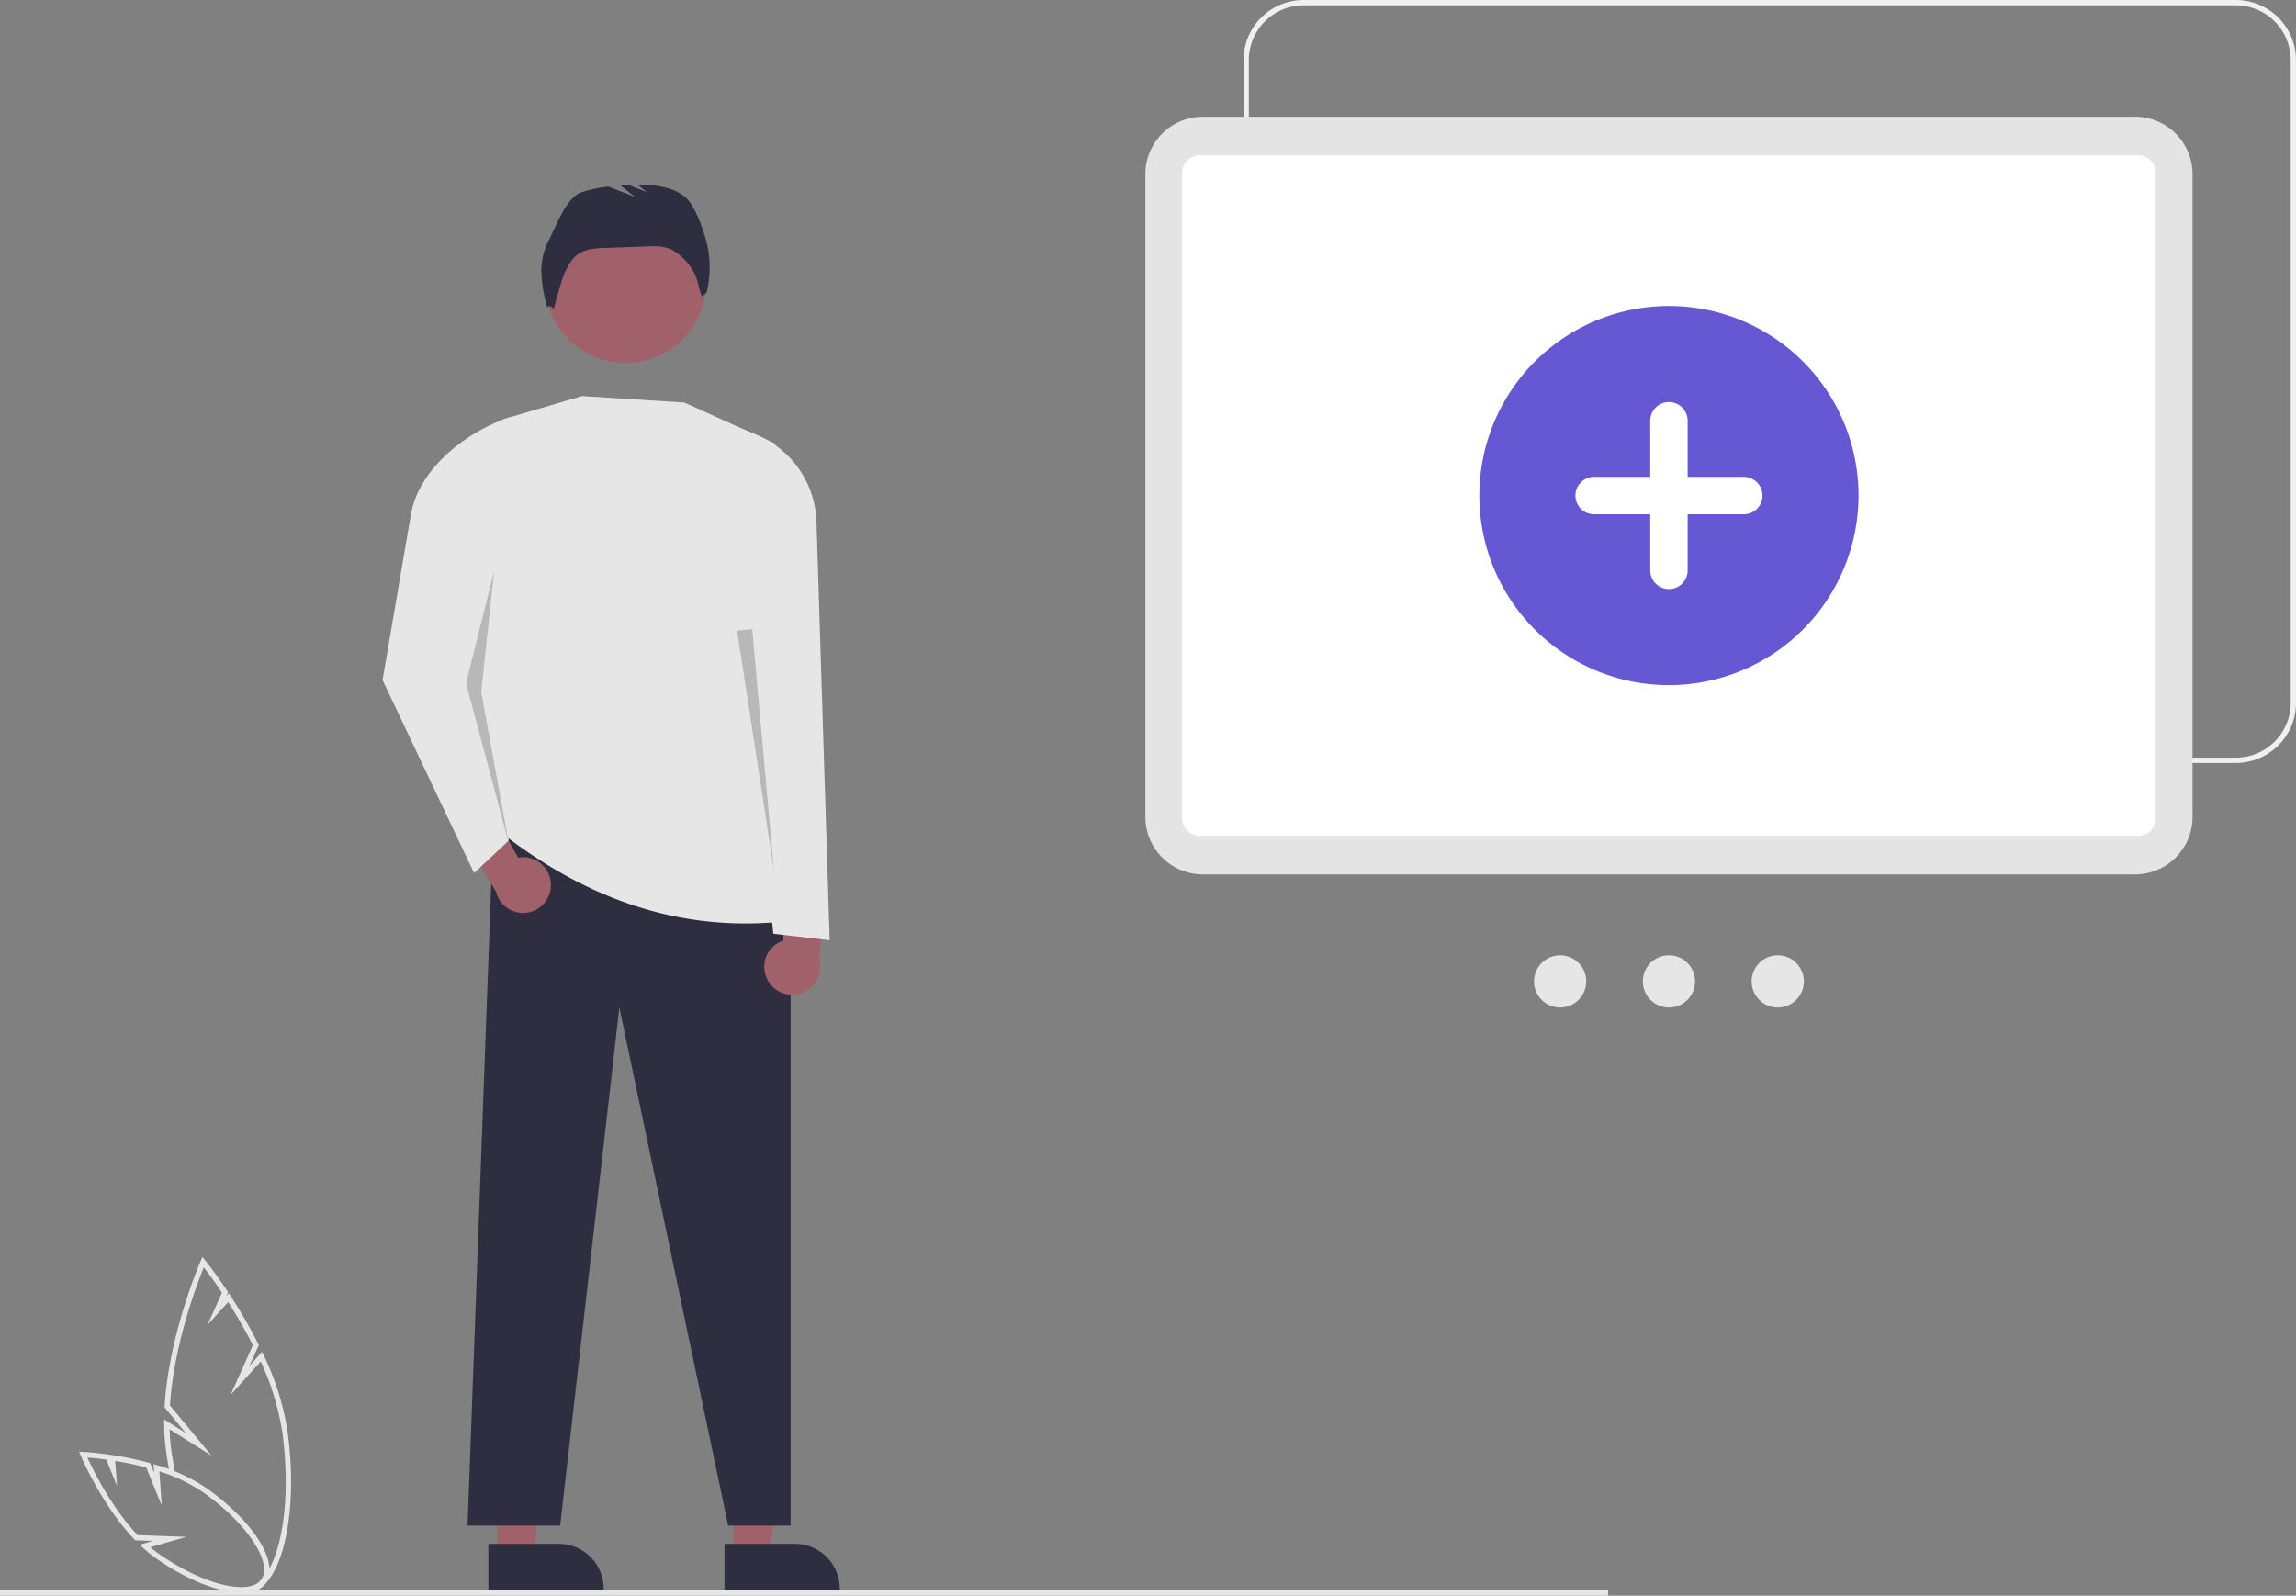 <svg id="ad1fd06e-943b-4ddb-9767-661d5554ee9f" data-name="Layer 1" xmlns="http://www.w3.org/2000/svg" width="865.381" height="601.492" viewBox="0 0 865.381 601.492"><rect x="0" y="0" width="865.381" height="601.492" fill="#808080" stroke="none"/><polygon points="187.512 586.351 200.985 586.351 207.395 534.384 187.51 534.385 187.512 586.351" fill="#a0616a"/><path d="M351.385,731.207l26.533-.001h.001a16.91,16.91,0,0,1,16.909,16.909v.549l-43.442.002Z" transform="translate(-167.31 -149.254)" fill="#2f2e41"/><polygon points="276.512 586.351 289.985 586.351 296.395 534.384 276.51 534.385 276.512 586.351" fill="#a0616a"/><path d="M440.385,731.207l26.533-.001h.001a16.91,16.91,0,0,1,16.909,16.909v.549l-43.442.002Z" transform="translate(-167.31 -149.254)" fill="#2f2e41"/><rect y="599.492" width="606.096" height="2" fill="#e6e6e6"/><polygon points="176.231 575.082 211.132 575.082 233.439 379.759 274.453 575.082 298.002 575.082 298.002 342.166 186.038 308.658 176.231 575.082" fill="#2f2e41"/><circle cx="235.74" cy="106.365" r="30.436" fill="#a0616a"/><path d="M355.8,462.816c32.658,25.54,68.706,38.414,109.512,33.507-17.234-60.511-22.346-120.564-5.721-179.796l-34.325-15.528L386.683,298.548l-28.043,8.248a18.751,18.751,0,0,0-13.451,18.357C346.18,375.667,342.821,422.94,355.8,462.816Z" transform="translate(-167.31 -149.254)" fill="#e6e6e6"/><path d="M373.92,240.314c2.928-5.525,6.649-16.535,12.558-18.577a46.984,46.984,0,0,1,10.115-2.155l10.045,3.864-5.467-4.252q1.597-.095,3.192-.156l6.778,2.607-3.468-2.697c6.319-.065,12.841.592,17.737,4.439,4.174,3.279,8.31,15.702,8.978,20.967a40.106,40.106,0,0,1-.737,15.109l-1.716,1.632a21.059,21.059,0,0,1-1.347-4.287,20.301,20.301,0,0,0-9.718-13.183l-.093-.053c-2.879-1.62-6.372-1.546-9.673-1.427l-15.679.564c-3.772.136-7.834.374-10.775,2.741-1.986,1.598-3.177,3.957-4.308,6.241-1.461,2.949-4.317,14.074-4.317,14.074s-1.616-2.1-2.39-.537a54.042,54.042,0,0,1-2.249-12.544A24.576,24.576,0,0,1,373.92,240.314Z" transform="translate(-167.31 -149.254)" fill="#2f2e41"/><path d="M1010.03,436.857h-351.365A22.685,22.685,0,0,1,636.005,414.197V171.914a22.685,22.685,0,0,1,22.66-22.66h351.365a22.685,22.685,0,0,1,22.66,22.66V414.197A22.685,22.685,0,0,1,1010.03,436.857Zm-351.365-285.603A20.683,20.683,0,0,0,638.005,171.914V414.197a20.683,20.683,0,0,0,20.66,20.66h351.365a20.683,20.683,0,0,0,20.66-20.66V171.914a20.683,20.683,0,0,0-20.66-20.66Z" transform="translate(-167.31 -149.254)" fill="#f0f0f0"/><path d="M599.006,457.197V214.914a21.684,21.684,0,0,1,21.66-21.66h351.365a21.684,21.684,0,0,1,21.66,21.66V457.197a21.684,21.684,0,0,1-21.66,21.66h-351.365A21.684,21.684,0,0,1,599.006,457.197Z" transform="translate(-167.31 -149.254)" fill="#e4e4e4"/><path d="M612.825,457.623V214.487a6.685,6.685,0,0,1,6.677-6.677H973.194a6.685,6.685,0,0,1,6.677,6.677v243.136a6.685,6.685,0,0,1-6.677,6.677h-353.692A6.685,6.685,0,0,1,612.825,457.623Z" transform="translate(-167.31 -149.254)" fill="#fff"/><circle cx="588.026" cy="369.933" r="9.843" fill="#e6e6e6"/><circle cx="629.038" cy="369.933" r="9.843" fill="#e6e6e6"/><circle cx="670.051" cy="369.933" r="9.843" fill="#e6e6e6"/><path d="M796.348,407.516a71.461,71.461,0,1,1,71.461-71.461v0A71.541,71.541,0,0,1,796.348,407.516Z" transform="translate(-167.31 -149.254)" fill="#6658d3"/><path d="M824.545,329.006H803.397V307.859a7.049,7.049,0,0,0-14.098,0v21.147H768.151a7.049,7.049,0,0,0,0,14.098h21.148v21.148a7.049,7.049,0,0,0,14.098,0v-21.148h21.147a7.049,7.049,0,1,0,.02-14.098Z" transform="translate(-167.31 -149.254)" fill="#fff"/><path d="M275.737,689.072a102.532,102.532,0,0,0-8.998-28.887l-.643-1.33-4.776,5.296,3.539-7.888-.231-.458a188.613,188.613,0,0,0-10.368-17.989l-.702-1.074-.936,1.038.655-1.461-.328-.492c-4.686-7.029-8.286-11.474-8.322-11.519l-1.018-1.252-.655,1.494c-.12.274-12.019,27.692-13.595,54.786l-.025.422,8.008,9.68-8.167-5.127.014,1.861a79.263,79.263,0,0,0,.649,9.522q.539,4.075,1.27,7.957a4.243,4.243,0,0,1,2.172.677q-.846-4.338-1.46-8.916c-.315-2.437-.514-4.912-.593-7.381l15.797,9.918-15.644-18.909c1.424-22.907,10.265-45.986,12.747-52.078,1.332,1.728,3.845,5.081,6.851,9.561l-5.464,12.182,7.791-8.638a186.513,186.513,0,0,1,9.322,16.252l-8.415,18.758,11.377-12.615a100.381,100.381,0,0,1,8.171,26.92c1.991,15.041,1.603,29.49-1.095,40.686-2.583,10.725-7.137,17.317-12.493,18.087a8.465,8.465,0,0,1-3.3-.196,4.898,4.898,0,0,1-2.961.904h-.292a11.607,11.607,0,0,0,5.424,1.457,9.834,9.834,0,0,0,1.403-.101c6.297-.904,11.326-7.881,14.159-19.643C277.362,719.126,277.766,704.395,275.737,689.072Z" transform="translate(-167.31 -149.254)" fill="#e6e6e6"/><path d="M258.114,749.528c-8.237,0-20.113-4.531-31.892-12.779a50.9,50.9,0,0,1-4.957-3.985l-1.319-1.205,4.988-1.437-6.642-.243-.28-.294c-12.45-13.039-20.198-31.457-20.275-31.641l-.605-1.455,1.574.071c.157.007,3.899.184,9.524.981l.351.05v-.003l1.233.188a123.746,123.746,0,0,1,13.629,2.864l.479.13,1.497,3.687-.227-3.307,1.373.396a66.229,66.229,0,0,1,18.328,8.497c17.914,12.544,27.826,28.222,22.586,35.704C265.687,748.305,262.39,749.527,258.114,749.528Zm-34.143-17.048c1.094.927,2.233,1.809,3.401,2.632,16.407,11.489,34.023,15.834,38.468,9.489,4.444-6.346-5.666-21.415-22.075-32.905a64.161,64.161,0,0,0-16.381-7.814l.887,12.917L222.443,702.443c-3.838-1.019-7.765-1.856-11.696-2.496l.644,9.375-4.011-9.88c-3.108-.427-5.613-.658-7.137-.776,2.078,4.562,8.943,18.651,18.937,29.244l18.33.671Z" transform="translate(-167.31 -149.254)" fill="#e6e6e6"/><path d="M374.942,482.768a10.432,10.432,0,0,0-12.312-10.213l-18.266-32.262-7.536,15.447L354.284,485.453a10.489,10.489,0,0,0,20.658-2.685Z" transform="translate(-167.31 -149.254)" fill="#a0616a"/><path d="M456.614,518.633a10.432,10.432,0,0,1,5.954-14.848L463.243,466.718l15.887,10.897-3.077,33.529a10.489,10.489,0,0,1-19.439,7.489Z" transform="translate(-167.31 -149.254)" fill="#a0616a"/><path d="M345.993,478.344l13.076-12.259-6.711-66.197,7.764-93.575h0c-16.865,5.301-34.974,19.539-37.957,36.965l-10.669,62.331Z" transform="translate(-167.31 -149.254)" fill="#e6e6e6"/><polygon points="186.275 215.083 175.65 257.58 191.759 317.884 181.371 260.849 186.275 215.083" opacity="0.2" style="isolation:isolate"/><path d="M458.774,501.227l21.249,2.452L475.047,345.894a36.727,36.727,0,0,0-22.583-32.744l-7.584-3.16,2.043,73.961Z" transform="translate(-167.31 -149.254)" fill="#e6e6e6"/><polygon points="283.509 237.114 291.71 328.176 277.823 237.749 283.509 237.114" opacity="0.2" style="isolation:isolate"/></svg>